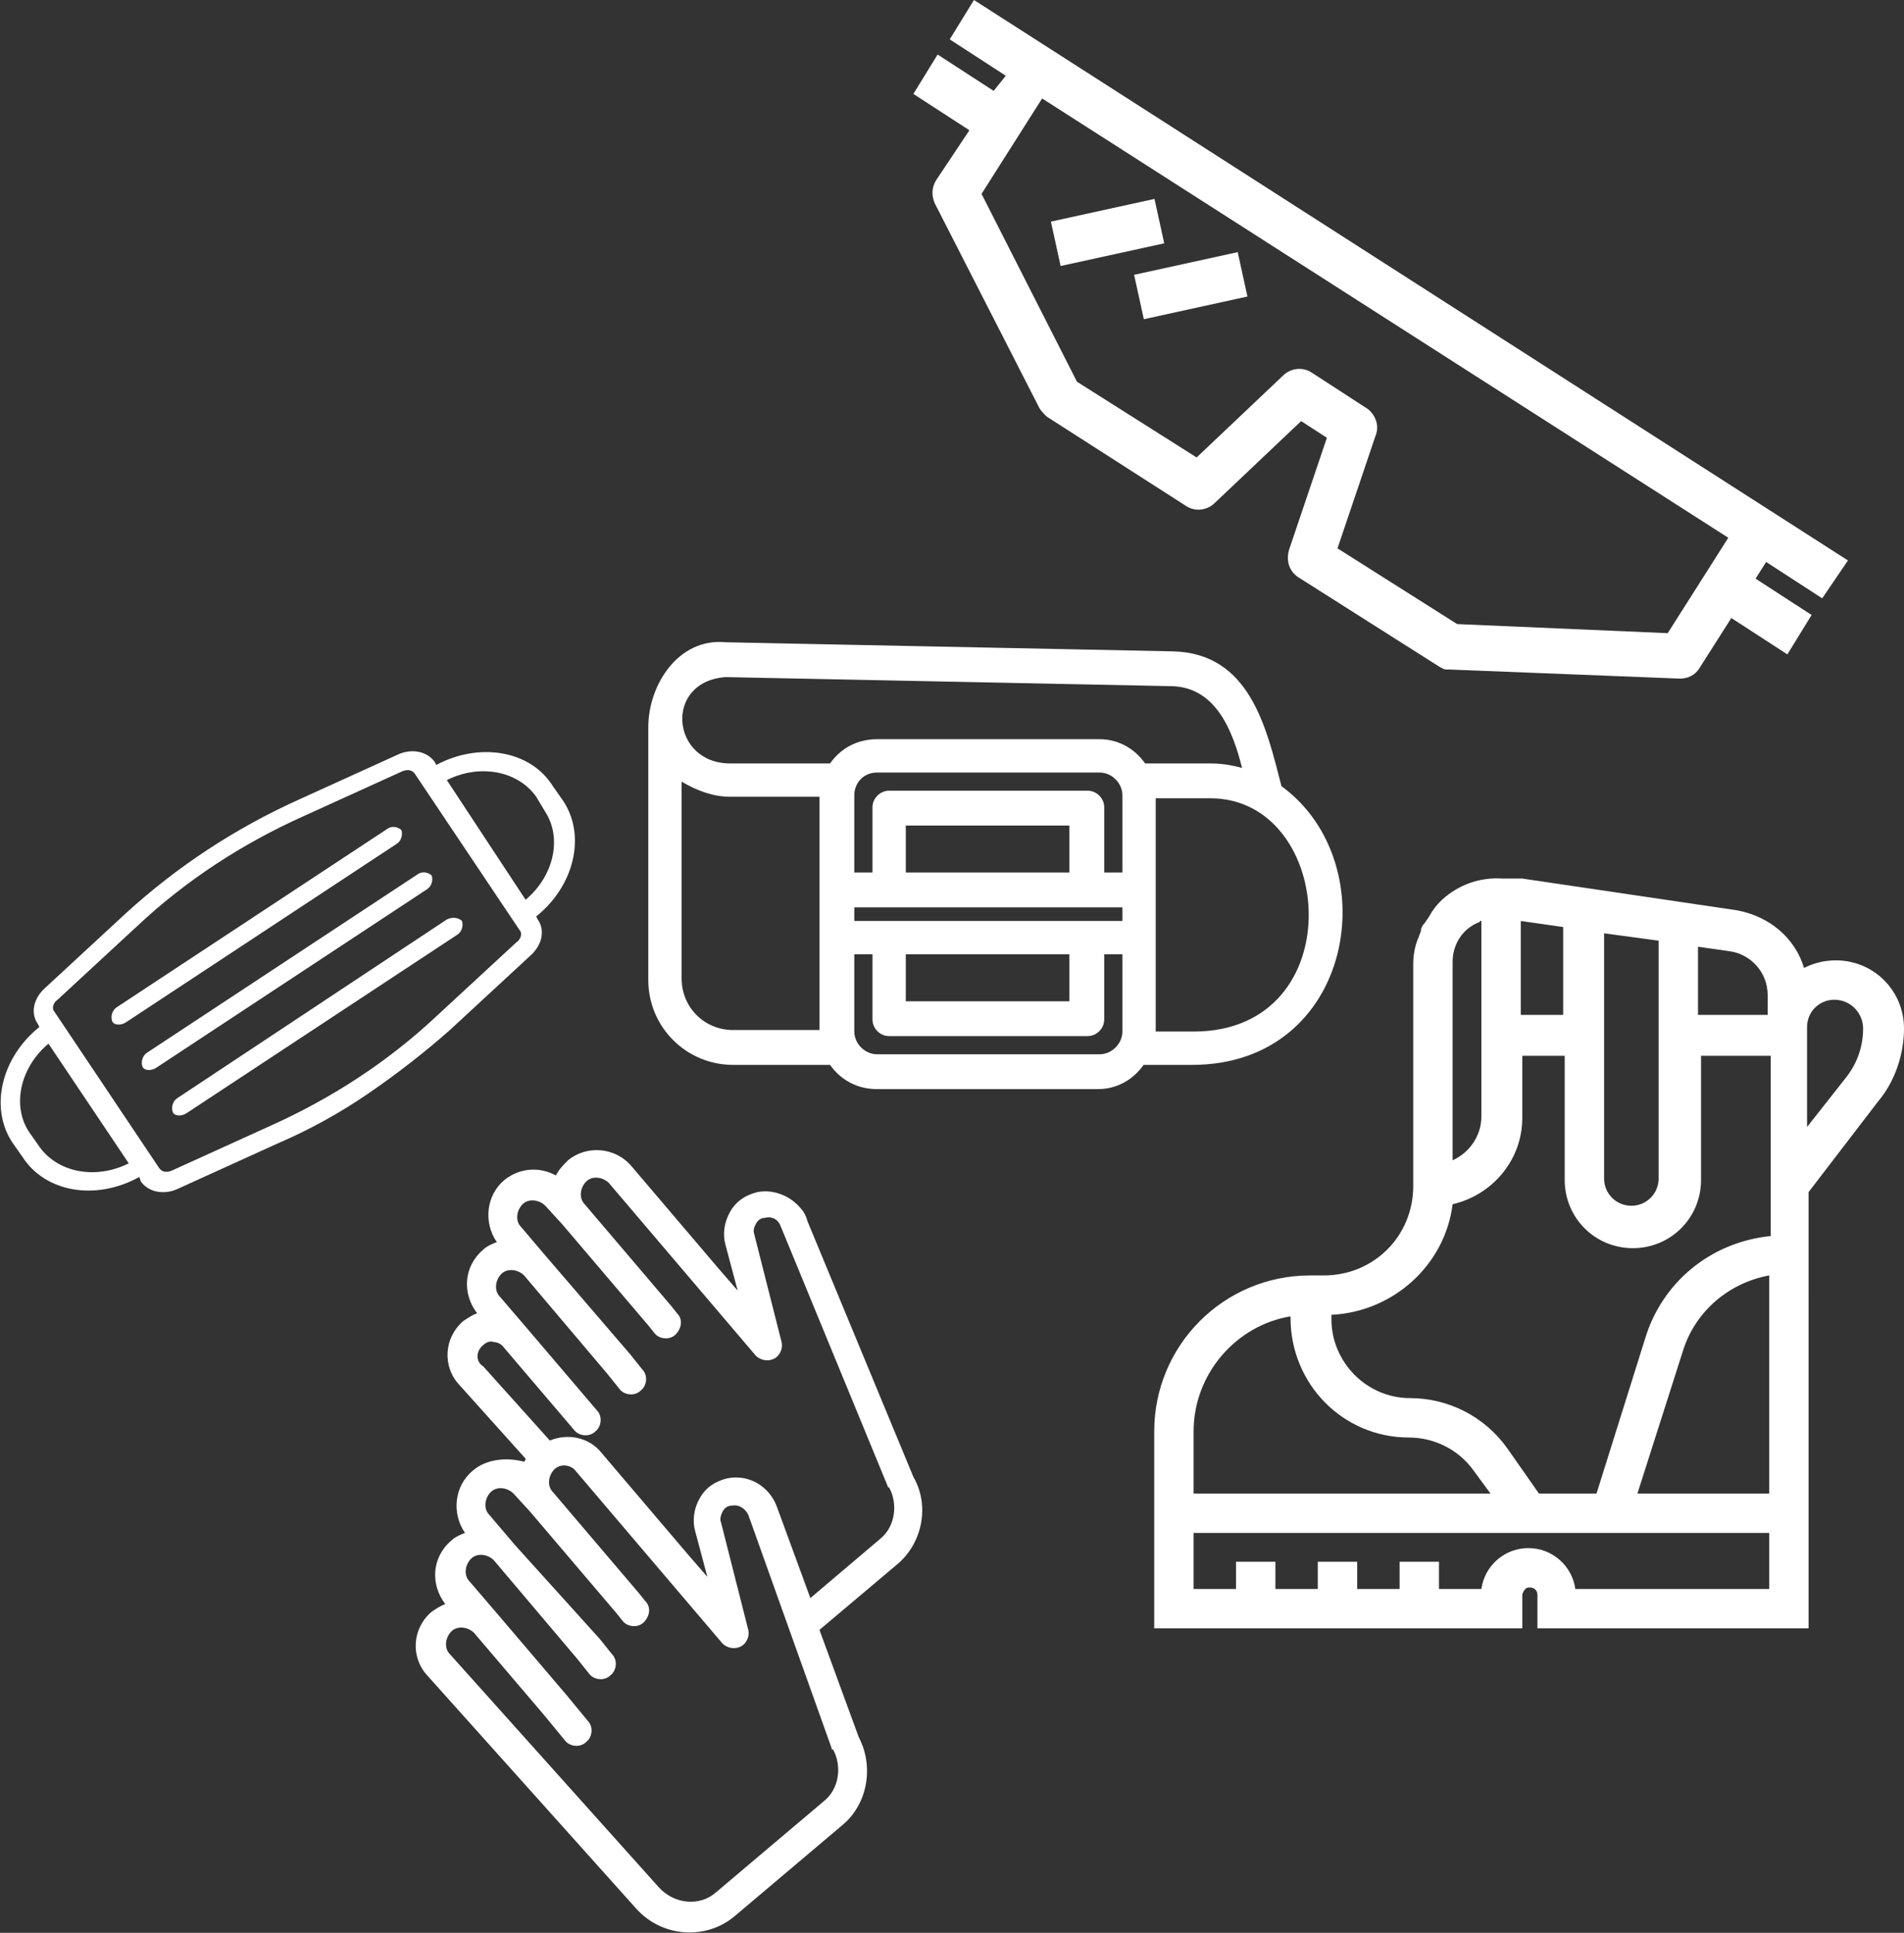 <?xml version="1.0" encoding="utf-8"?>
<!-- Generator: Adobe Illustrator 25.2.3, SVG Export Plug-In . SVG Version: 6.00 Build 0)  -->
<svg version="1.1" id="Capa_1" xmlns="http://www.w3.org/2000/svg" xmlns:xlink="http://www.w3.org/1999/xlink" x="0px" y="0px"
	 viewBox="0 0 125.7 127.6" style="enable-background:new 0 0 125.7 127.6;" xml:space="preserve">
<rect x="0" y="0" width="125.7" height="127.6" fill="#333333" stroke="none"/>
<style type="text/css">
	.st0{fill:#FFFFFF;}
</style>
<g>
	<g>
		<path class="st0" d="M28.8,50.5l-0.1-0.2c-0.5-0.7-1.5-0.9-2.4-0.5l-6.6,3c-4.2,1.9-8,4.4-11.4,7.5l-5.3,4.9
			c-0.8,0.7-1,1.7-0.5,2.4l0.1,0.2c-2.5,2-3.3,5.3-1.8,7.6l0.7,1c1.5,2.3,4.8,2.9,7.7,1.3L9.3,78c0.5,0.7,1.5,0.9,2.4,0.5l6.6-3
			c2.1-0.9,4.1-2,6-3.3c1.9-1.3,3.7-2.7,5.4-4.2l5.3-4.9c0.8-0.7,1-1.7,0.5-2.4l-0.1-0.2c2.5-2,3.3-5.3,1.8-7.6l-0.7-1
			C35,49.5,31.6,49,28.8,50.5z M8.5,76.8c-2.2,1.1-4.7,0.6-5.9-1.1l-0.7-1c-1.1-1.7-0.6-4.2,1.3-5.8L8.5,76.8z M34.3,61.4
			c0.2,0.2,0.1,0.6-0.2,0.8l-5.3,4.9c-3.2,3-6.9,5.4-10.9,7.2l-6.6,3c-0.3,0.1-0.6,0.1-0.8-0.2L3.6,66.8c-0.2-0.2-0.1-0.6,0.2-0.8
			l5.3-4.9c3.2-3,6.9-5.4,10.9-7.2l6.6-3c0.3-0.1,0.6-0.1,0.8,0.2L34.3,61.4z M36,53.6c1.1,1.7,0.6,4.2-1.3,5.8l-5.2-7.9
			c2.2-1.1,4.7-0.6,5.9,1.1L36,53.6z"/>
		<path class="st0" d="M27.6,57.7L9.7,69.5c-0.3,0.2-0.4,0.6-0.3,0.9s0.6,0.3,0.9,0.1l17.9-11.8c0.3-0.2,0.4-0.6,0.3-0.9
			C28.3,57.6,27.9,57.5,27.6,57.7z"/>
		<path class="st0" d="M25.6,54.7L7.7,66.5c-0.3,0.2-0.4,0.6-0.3,0.9s0.6,0.3,0.9,0.1l17.9-11.8c0.3-0.2,0.4-0.6,0.3-0.9
			C26.3,54.6,25.9,54.5,25.6,54.7z"/>
		<path class="st0" d="M29.5,60.7L11.7,72.5c-0.3,0.2-0.4,0.6-0.3,0.9s0.6,0.3,0.9,0.1l17.9-11.8c0.3-0.2,0.4-0.6,0.3-0.9
			C30.3,60.6,29.9,60.5,29.5,60.7z"/>
	</g>
	<g>
		<path class="st0" d="M61.8,11.9c-0.3,0.5-0.3,1-0.1,1.5l6.9,13.5c0.1,0.2,0.3,0.4,0.5,0.6l9.2,5.9c0.6,0.4,1.4,0.3,1.9-0.2
			l5.7-5.4l1.7,1.1l-2.5,7.4c-0.2,0.7,0,1.4,0.6,1.8L95,44c0.2,0.1,0.3,0.2,0.5,0.2c0.1,0,0.2,0,0.2,0l15.2,0.6c0.5,0,1-0.2,1.3-0.7
			l2.1-3.3l3.7,2.4l1.6-2.6l-3.7-2.4l0.7-1.1l3.7,2.4L122,37L64.3,0l-1.6,2.6l3.7,2.4L65.6,6l-3.7-2.4l-1.6,2.6l3.7,2.4L61.8,11.9z
			 M90.3,27l-3.7-2.4c-0.6-0.4-1.4-0.3-1.9,0.2L79,30.2l-7.9-5l-6.3-12.4l4-6.3l45.3,29l-4,6.3l-13.9-0.6l-7.9-5l2.5-7.4
			C91.1,28.1,90.8,27.4,90.3,27z"/>
		<rect x="69.6" y="13.8" transform="matrix(0.977 -0.214 0.214 0.977 -1.573 16.042)" class="st0" width="7" height="3"/>
		<rect x="75.1" y="17.3" transform="matrix(0.977 -0.214 0.214 0.977 -2.202 17.312)" class="st0" width="7" height="3"/>
	</g>
	<path class="st0" d="M31.2,97.1c-1.2,1-1.4,2.8-0.5,4.1c-0.3,0.1-0.7,0.3-0.9,0.5c-1.3,1.1-1.4,2.9-0.4,4.2
		c-0.3,0.1-0.6,0.3-0.9,0.5c-1.3,1.1-1.4,3-0.3,4.2L42,126c1.7,1.9,4.6,2.1,6.5,0.5l7.1-6c1.7-1.4,2.1-3.9,1.1-5.8l-2.6-7.1l5.1-4.3
		c1.7-1.4,2.2-3.9,1.1-5.8l-7-16.9c-0.1-0.4-0.3-0.7-0.5-0.9c-0.7-0.8-1.8-1.2-2.8-1c-0.8,0.2-1.4,0.6-1.8,1.3
		c-0.4,0.7-0.5,1.5-0.3,2.2l0.8,3l-1.3-1.5c0,0,0,0,0,0l-5.7-6.7c-1.1-1.3-3-1.4-4.2-0.4c-0.3,0.3-0.6,0.6-0.8,1
		c-1.1-0.6-2.4-0.5-3.4,0.3c-1.2,1-1.4,2.8-0.5,4.1c-0.3,0.1-0.7,0.3-0.9,0.5c-1.3,1.1-1.4,2.9-0.4,4.2c-0.3,0.1-0.6,0.3-0.9,0.5
		c-1.3,1.1-1.4,3-0.3,4.2l4.4,4.9c0,0.1-0.1,0.2-0.1,0.2C33.5,96.2,32.1,96.3,31.2,97.1z M54.9,115.4c0,0.1,0,0.1,0.1,0.1
		c0.6,1.1,0.4,2.6-0.6,3.4l-7.1,6c-1.1,1-2.8,0.8-3.8-0.3l-13.8-15.4c-0.4-0.4-0.3-1.1,0.1-1.5s1.1-0.3,1.5,0.1l4.6,5.4l1.4,1.7
		c0.3,0.4,1,0.5,1.4,0.1c0.4-0.3,0.5-1,0.1-1.4l-1.4-1.7l-4.6-5.4l-1.8-2.1c-0.4-0.4-0.3-1.1,0.1-1.5s1.1-0.3,1.5,0.1l5.5,6.5l0.8,1
		c0.3,0.4,1,0.5,1.4,0.1c0.4-0.3,0.5-1,0.1-1.4l-0.8-1L34,102l-1.7-2c-0.4-0.4-0.3-1.1,0.1-1.5s1.1-0.3,1.5,0.1l1.1,1.2l5.7,6.7
		l0.4,0.5c0.3,0.4,1,0.5,1.4,0.1s0.5-1,0.1-1.4l-0.4-0.5l-5.7-6.7c-0.4-0.4-0.3-1.1,0.1-1.5c0,0,0,0,0,0c0,0,0,0,0,0
		c0.4-0.4,1.1-0.3,1.4,0.1l5.7,6.7l4,4.7c0.3,0.3,0.8,0.4,1.2,0.2c0.4-0.2,0.6-0.7,0.5-1.1l-1.8-7.1c-0.1-0.2,0-0.5,0.1-0.7
		c0.1-0.2,0.3-0.4,0.6-0.4c0.5-0.1,0.9,0.2,1.1,0.6L54.9,115.4z M31.9,88.8c0.2-0.2,0.5-0.3,0.7-0.2c0.2,0,0.5,0.1,0.7,0.4l4.6,5.4
		l0,0c0.3,0.4,1,0.5,1.4,0.1c0.4-0.3,0.5-1,0.1-1.4l0,0l-4.6-5.4L33,85.6c-0.4-0.4-0.3-1.1,0.1-1.5c0.4-0.4,1.1-0.3,1.5,0.1l5.5,6.5
		l0.8,1c0.3,0.4,1,0.5,1.4,0.1c0.4-0.3,0.5-1,0.1-1.4l-0.8-1L36.1,83l-1.7-2c-0.4-0.4-0.3-1.1,0.1-1.5s1.1-0.3,1.5,0.1l1.1,1.2
		l5.7,6.7l0.4,0.5c0.3,0.4,1,0.5,1.4,0.1s0.5-1,0.1-1.4l-0.4-0.5l-5.7-6.7c-0.4-0.4-0.3-1.1,0.1-1.5s1.1-0.3,1.5,0.1l5.7,6.7
		c0,0,0,0,0,0l4,4.7c0.3,0.3,0.8,0.4,1.2,0.2c0.4-0.2,0.6-0.7,0.5-1.1l-1.8-7.1c-0.1-0.3,0-0.5,0.1-0.7c0.1-0.2,0.3-0.4,0.6-0.4
		c0.3-0.1,0.7,0,0.9,0.3c0.1,0.1,0.1,0.2,0.2,0.4l7,17c0,0,0,0.1,0.1,0.1c0.6,1.1,0.4,2.6-0.6,3.4l-4.6,3.9l-2.2-6
		c-0.5-1.4-1.9-2.2-3.3-1.9c-0.8,0.2-1.4,0.6-1.8,1.3c-0.4,0.7-0.5,1.5-0.3,2.2l0.8,3l-1.3-1.5l-5.7-6.7c-0.8-1-2.2-1.3-3.4-0.8
		l-4.4-4.9C31.4,89.9,31.4,89.2,31.9,88.8z"/>
	<path class="st0" d="M125.7,67.9c0-2.5-2-4.5-4.5-4.5c-0.8,0-1.5,0.2-2.1,0.5c-0.6-2-2.3-3.4-4.4-3.8l-14.2-2.1V58h-1.3
		c-1.5-0.1-2.9,0.4-4,1.4c-0.2,0.2-0.4,0.4-0.6,0.7c-0.1,0.1-0.1,0.2-0.2,0.3c0,0.1-0.1,0.1-0.1,0.2c-0.1,0.1-0.2,0.3-0.3,0.4
		c0,0,0,0,0,0c-0.1,0.1-0.2,0.3-0.2,0.5c0,0,0,0,0,0c-0.1,0.2-0.1,0.3-0.2,0.5c0,0,0,0,0,0c-0.2,0.5-0.3,1.1-0.3,1.6v14.7
		c0,3.3-2.6,5.9-5.9,5.9h-0.9c-5.7,0-10.3,4.6-10.3,10.3v4.1v2.6v6.3h24.3v-2.2c0-0.1,0.1-0.3,0.2-0.4c0.1-0.1,0.2-0.1,0.3-0.1
		c0.3,0,0.5,0.2,0.5,0.5v2.2h17.9v-6.3v-2.6V81.5v-2.8l4.6-6C125.1,71.4,125.7,69.6,125.7,67.9z M123,67.9c0,1.2-0.4,2.3-1.1,3.2
		l-2.6,3.3v-6.6c0-1,0.8-1.8,1.8-1.8C122.2,66,123,66.9,123,67.9z M116.7,98.6h-8.6l3-9.4c0.8-2.6,3-4.5,5.7-5V98.6z M116.7,104.9
		H104c-0.2-1.5-1.5-2.7-3.1-2.7s-2.9,1.2-3.1,2.7H95v-1.8h-2.6v1.8h-2.8v-1.8H87v1.8h-2.8v-1.8h-2.6v1.8h-2.8v-3.7h25.8h12.2V104.9z
		 M93,94.9C93,94.9,93,94.9,93,94.9c1.7,0,3.3,0.8,4.3,2.2l1.1,1.5H78.8v-4.1c0-3.8,2.8-7,6.4-7.6V87C85.2,91.4,88.7,94.9,93,94.9z
		 M108.6,88.4l-3.2,10.2h-3.8l-2.1-3c-1.5-2.1-3.9-3.3-6.4-3.3c0,0,0,0,0,0c-2.9,0-5.2-2.4-5.2-5.2v-0.3c4.1-0.2,7.5-3.3,8-7.3
		c2.6-0.6,4.6-2.9,4.6-5.7v-4.1h2.8v8.2c0,2.5,2,4.5,4.5,4.5h0c2.5,0,4.5-2,4.5-4.5v-8.2h4.6v11.9C112.9,82,109.7,84.7,108.6,88.4z
		 M105.8,61.6l3.7,0.5v15.7c0,1-0.8,1.8-1.8,1.8c-1,0-1.8-0.8-1.8-1.8V61.6z M95.9,63.5c0-1.2,0.7-2.2,1.7-2.6c0,0,0.1,0,0.1-0.1
		c0,0,0.1,0,0.1,0v12.9c0,1.3-0.8,2.4-1.9,2.9V63.5z M116.7,67h-4.6v-4.5l2.1,0.3c1.4,0.2,2.5,1.4,2.5,2.9V67z M103.2,67h-2.8v-6.2
		l2.8,0.4V67z"/>
	<g>
		<path class="st0" d="M56.4,52.5v5.1h1.2v-4.3c0-0.6,0.5-1.1,1.1-1.1h13.1c0.6,0,1.1,0.5,1.1,1.1v4.3h1.2v-5.1
			c0-0.8-0.7-1.5-1.5-1.5H57.9C57,51,56.4,51.7,56.4,52.5L56.4,52.5z M56.4,59.9v0.9c5.9,0,11.8,0,17.7,0v-0.9
			C68.2,59.9,62.3,59.9,56.4,59.9L56.4,59.9z M56.4,63v5.1c0,0.8,0.7,1.5,1.5,1.5h14.7c0.8,0,1.5-0.7,1.5-1.5V63h-1.2v4.3
			c0,0.6-0.5,1.1-1.1,1.1H58.7c-0.6,0-1.1-0.5-1.1-1.1V63H56.4L56.4,63z M70.6,63H59.8v3.1h10.8V63z M70.6,54.5H59.8v3.1h10.8V54.5z
			 M54.1,52.6h-5.9c-1.1,0-2.2-0.4-3.2-1v13c0,1.9,1.5,3.4,3.4,3.4h5.7C54.1,62.9,54.1,57.8,54.1,52.6z M54.8,70.3h-6.4
			c-3.1,0-5.6-2.5-5.6-5.6V48c0-2.8,2-5.9,5.1-5.6L77.4,43c5.1,0.1,6.2,5,7.2,8.9c7,5.1,4.8,18.4-5.9,18.4h-3.2
			c-0.7,1-1.8,1.6-3,1.6H57.9C56.6,71.9,55.5,71.3,54.8,70.3L54.8,70.3z M76.3,68.1h2.5c10.5,0,9.4-15.4,1.1-15.4h-3.6
			C76.3,57.8,76.3,62.9,76.3,68.1z M75.6,50.4h4.3c0.7,0,1.4,0.1,2.1,0.3c-0.6-2.4-1.7-5.3-4.6-5.4l-29.5-0.6
			c-4.1,0.3-3.6,5.7,0.3,5.7h6.6c0.7-1,1.8-1.6,3.1-1.6h14.7C73.8,48.8,74.9,49.4,75.6,50.4L75.6,50.4z"/>
	</g>
</g>
</svg>
